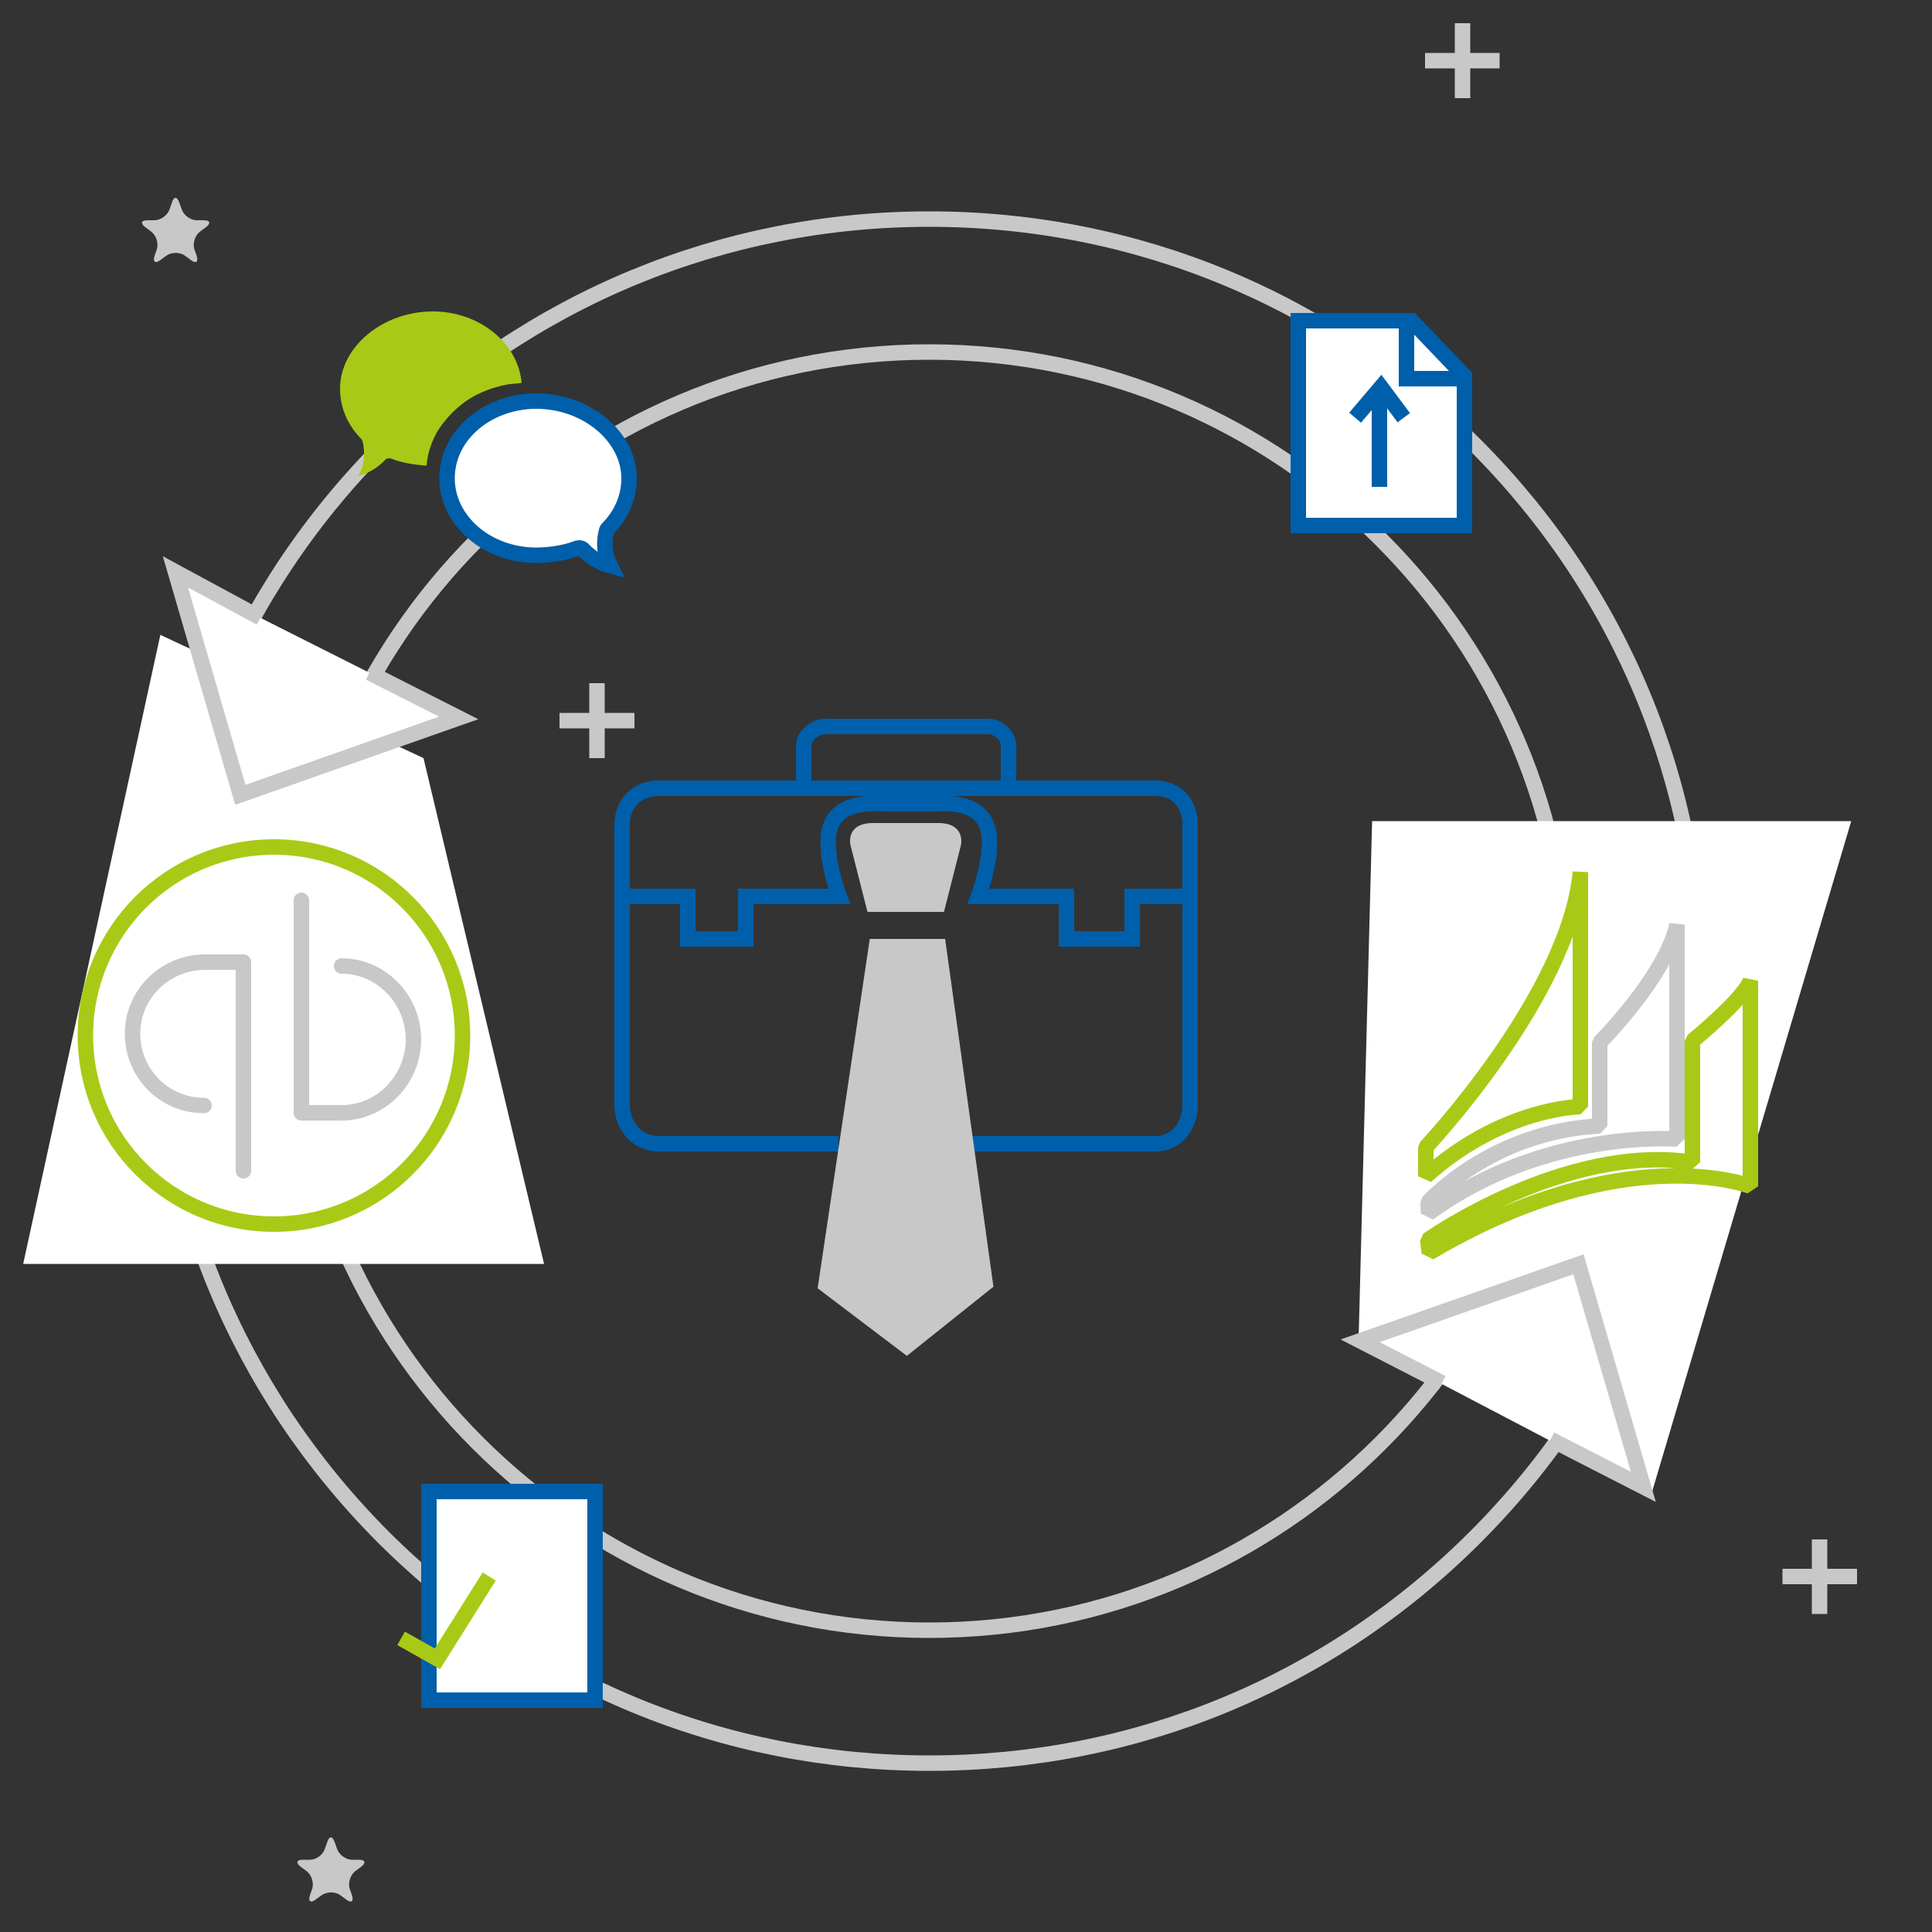 <?xml version="1.0" encoding="utf-8"?>
<!-- Generator: Adobe Illustrator 19.0.0, SVG Export Plug-In . SVG Version: 6.00 Build 0)  -->
<svg version="1.1" id="Layer_1" xmlns="http://www.w3.org/2000/svg" xmlns:xlink="http://www.w3.org/1999/xlink" x="0px" y="0px"  height="400px" width="400px"
	 viewBox="0 0 500 500" style="enable-background:new 0 0 500 500;" xml:space="preserve">
<rect x="0" y="0" width="500" height="500" fill="#333333" stroke="none"/>
<style type="text/css">
	.st0{fill:none;stroke:#C8C8C8;stroke-width:4;stroke-miterlimit:10;}
	.st1{fill:#C8C8C8;}
	.st2{fill:#FFFFFF;}
	.st3{fill:#FFFFFF;stroke:#C8C8C8;stroke-width:4;stroke-miterlimit:10;}
	.st4{fill:none;stroke:#005FAA;stroke-width:4;stroke-miterlimit:10;}
	.st5{fill:#FFFFFF;stroke:#005FAA;stroke-width:4;stroke-miterlimit:10;}
	.st6{fill:none;stroke:#A8CA16;stroke-width:4;stroke-miterlimit:10;}
	.st7{fill:#A8CA16;}
	.st8{fill:none;stroke:#C8C8C8;stroke-width:4;stroke-linecap:round;stroke-linejoin:round;stroke-miterlimit:10;}
	.st9{fill:none;stroke:#A8CA16;stroke-width:4;stroke-linecap:square;stroke-linejoin:bevel;stroke-miterlimit:10;}
	.st10{fill:none;stroke:#C8C8C8;stroke-width:4;stroke-linecap:square;stroke-linejoin:bevel;stroke-miterlimit:10;}
</style>
<g id="XMLID_1004_">
	<g id="XMLID_28_">
		<line id="XMLID_29_" class="st0" x1="154.5" y1="176.8" x2="154.5" y2="196.2"/>
		<line id="XMLID_1057_" class="st0" x1="164.2" y1="186.5" x2="144.8" y2="186.5"/>
	</g>
	<g id="XMLID_30_">
		<line id="XMLID_31_" class="st0" x1="378.5" y1="6" x2="378.5" y2="25.4"/>
		<line id="XMLID_1054_" class="st0" x1="388.1" y1="15.7" x2="368.8" y2="15.7"/>
	</g>
	<g id="XMLID_32_">
		<line id="XMLID_33_" class="st0" x1="470.9" y1="398.4" x2="470.9" y2="417.7"/>
		<line id="XMLID_1051_" class="st0" x1="480.6" y1="408" x2="461.3" y2="408"/>
	</g>
	<g id="XMLID_36_">
		<path id="XMLID_13_" class="st1" d="M44.5,52.4c0.5-1.6,1.3-1.6,1.9,0l0.6,1.7c0.5,1.6,2.3,2.9,3.9,2.9h1.8c1.7,0,1.9,0.8,0.6,1.8
			l-1.5,1.1c-1.3,1-2,3-1.5,4.6l0.6,1.7c0.5,1.6-0.2,2.1-1.5,1.1l-1.5-1.1c-1.3-1-3.5-1-4.9,0l-1.5,1.1c-1.3,1-2,0.5-1.5-1.1
			l0.6-1.7c0.5-1.6-0.2-3.6-1.5-4.6l-1.5-1.1c-1.3-1-1.1-1.8,0.6-1.8H40c1.6,0,3.4-1.3,3.9-2.9L44.5,52.4z"/>
	</g>
	<g id="XMLID_39_">
		<path id="XMLID_12_" class="st1" d="M84.7,476.7c0.5-1.6,1.3-1.6,1.9,0l0.6,1.7c0.5,1.6,2.3,2.9,3.9,2.9h1.8
			c1.6,0,1.9,0.8,0.6,1.8l-1.5,1.1c-1.3,1-2,3-1.5,4.6l0.6,1.7c0.5,1.6-0.2,2.1-1.5,1.1l-1.5-1.1c-1.3-1-3.5-1-4.9,0l-1.5,1.1
			c-1.3,1-2,0.5-1.5-1.1l0.6-1.7c0.5-1.6-0.2-3.6-1.5-4.6l-1.5-1.1c-1.3-1-1.1-1.8,0.6-1.8h1.8c1.7,0,3.4-1.3,3.9-2.9L84.7,476.7z"
			/>
	</g>
	<g id="XMLID_40_">
		<g id="XMLID_259_">
			<path id="XMLID_260_" class="st0" d="M99.2,397.8C61.5,360,40.7,309.9,40.7,256.5s20.8-103.6,58.5-141.3s87.9-58.5,141.3-58.5
				s103.6,20.8,141.3,58.5s58.5,87.9,58.5,141.3S419.6,360,381.8,397.8s-87.9,58.5-141.3,58.5S137,435.5,99.2,397.8z M75.1,256.5
				c0,91.2,74.2,165.4,165.4,165.4s165.4-74.2,165.4-165.4c0-91.2-74.2-165.4-165.4-165.4S75.1,165.3,75.1,256.5z"/>
		</g>
		<polygon id="XMLID_1039_" class="st2" points="6,327.1 140.8,327.1 109.6,196.2 41.5,164.3 		"/>
		<polygon id="XMLID_1038_" class="st2" points="351.6,346.9 427.4,386.6 479.1,212.5 355.1,212.5 		"/>
		<polyline id="XMLID_1037_" class="st3" points="67.4,159.9 45.4,148 62.2,205.7 118.7,185.8 95.6,174.1 		"/>
		<polyline id="XMLID_1036_" class="st3" points="401.3,372.5 425.3,384.8 408.5,327.2 352,347 373.2,357.9 		"/>
	</g>
	<g id="XMLID_41_">
		<path id="XMLID_42_" class="st4" d="M251,296h48c5.5,0,9-4.6,9-10.1v-72.5c0-5.5-3.5-9.4-9-9.4H170.4c-5.5,0-9.4,3.9-9.4,9.4v72.5
			c0,5.5,3.9,10.1,9.4,10.1H217"/>
		<path id="XMLID_43_" class="st4" d="M208,204v-11.1c0-2.5,3-4.9,5.6-4.9h42.2c2.5,0,5.2,2.4,5.2,4.9V204"/>
		<path id="XMLID_44_" class="st4" d="M309,232h-16v11h-17v-11h-22.8c0,0,4.8-12.6,2-18.8c-2.8-6.2-11.4-5.2-13.9-5.2h-12
			c-2.5,0-11.3-1-14.1,5.2c-2.8,6.2,2,18.8,2,18.8H193v11h-15v-11h-17"/>
		<path id="XMLID_45_" class="st1" d="M241,236h3.3l4.4-17.3c0,0,1.3-5.7-5.9-5.7c-7.3,0-8.4,0-8.4,0s-1.1,0-8.4,0
			c-7.3,0-5.9,5.7-5.9,5.7l4.4,17.3h3.3H241z"/>
		<polygon id="XMLID_46_" class="st1" points="225.1,243 211.6,333.4 234.7,350.9 257.1,333 244.6,243 		"/>
	</g>
	<g id="XMLID_47_">
		<g id="XMLID_48_">
			<polygon id="XMLID_49_" class="st5" points="379,97.3 379,136 336,136 336,83 365.3,83 			"/>
			<polyline id="XMLID_50_" class="st4" points="364,83 364,98 379,98 			"/>
		</g>
		<line id="XMLID_51_" class="st4" x1="357" y1="126" x2="357" y2="103"/>
		<polyline id="XMLID_52_" class="st4" points="350.7,108.1 357.4,100.2 363.3,108.1 		"/>
	</g>
	<g id="XMLID_53_">
		<g id="XMLID_54_">
			<polyline id="XMLID_55_" class="st5" points="154,408 154,386 111,386 111,440 154,440 154,408 			"/>
		</g>
		<polyline id="XMLID_56_" class="st6" points="103.8,424 113.2,429.3 126.6,408 		"/>
	</g>
	<g id="XMLID_256_">
		<path id="XMLID_258_" class="st5" d="M138.8,143.7c3.6,0,7.8-0.7,10.5-1.8c0.6-0.2,1.3-0.1,1.7,0.4c1.9,2,4.3,3.4,6.9,4.1
			c-1.4-2.8-1.8-6-0.9-9.1c0.1-0.2,0.2-0.5,0.4-0.6c3.5-3.6,5.4-8.1,5.4-12.9c0-10.8-11-20-24-20c-12.3,0-23.1,8.5-23.1,20
			C115.7,134.7,126,143.7,138.8,143.7z"/>
		<path id="XMLID_257_" class="st7" d="M93.8,114.1c-0.1-0.2-0.2-0.5-0.4-0.6c-3.5-3.6-5.4-8.1-5.4-12.9c0-10.8,11-20,24-20
			c12.1,0,22.1,8.2,23,18.5c-1,0.1-2,0.2-3,0.3c0,0-0.1,0-0.1,0c-3,0.5-5.8,1.4-8.4,2.7h-0.1c-3.8,2-7.4,5.1-10.3,9.7
			c-1.5,2.7-2.5,5.7-2.7,8.7c-3.2-0.2-6.7-0.8-9.1-1.8c-0.6-0.2-1.3-0.1-1.7,0.4c-1.9,2-4.3,3.4-6.9,4.1
			C94.3,120.5,94.6,117.2,93.8,114.1z"/>
	</g>
	<g id="XMLID_316_">
		<circle id="XMLID_317_" class="st6" cx="70.9" cy="268" r="48.8"/>
		<g id="XMLID_318_">
			<path id="XMLID_319_" class="st8" d="M52.8,286.1c-10.3,0-18.5-8.3-18.5-18.6S42.8,249,53.1,249H63v54"/>
			<path id="XMLID_1013_" class="st8" d="M88.4,250c10.3,0,18.6,8.7,18.6,19c0,10.3-8.3,19-18.6,19H78v-55"/>
		</g>
	</g>
	<g id="XMLID_326_">
		<path id="XMLID_327_" class="st9" d="M369,304.4v-7.5c0,0,37-39.3,40-71.2v60.7C409,286.4,389,286.5,369,304.4z"/>
		<path id="XMLID_328_" class="st10" d="M369.6,311.1c0,0,16.4-18.3,44.4-19.7v-21.6c0,0,17-17,20-30.5v55.5c0,0-34.3-2.8-64.3,19.2
			L369.6,311.1z"/>
		<path id="XMLID_329_" class="st9" d="M369.5,320.9c0,0,35.5-25.1,68.5-20.1v-31.4c0,0,13-10.6,15-15.6V307
			c0,0-32.5-12.7-83.1,17.2L369.5,320.9z"/>
	</g>
</g>
</svg>
